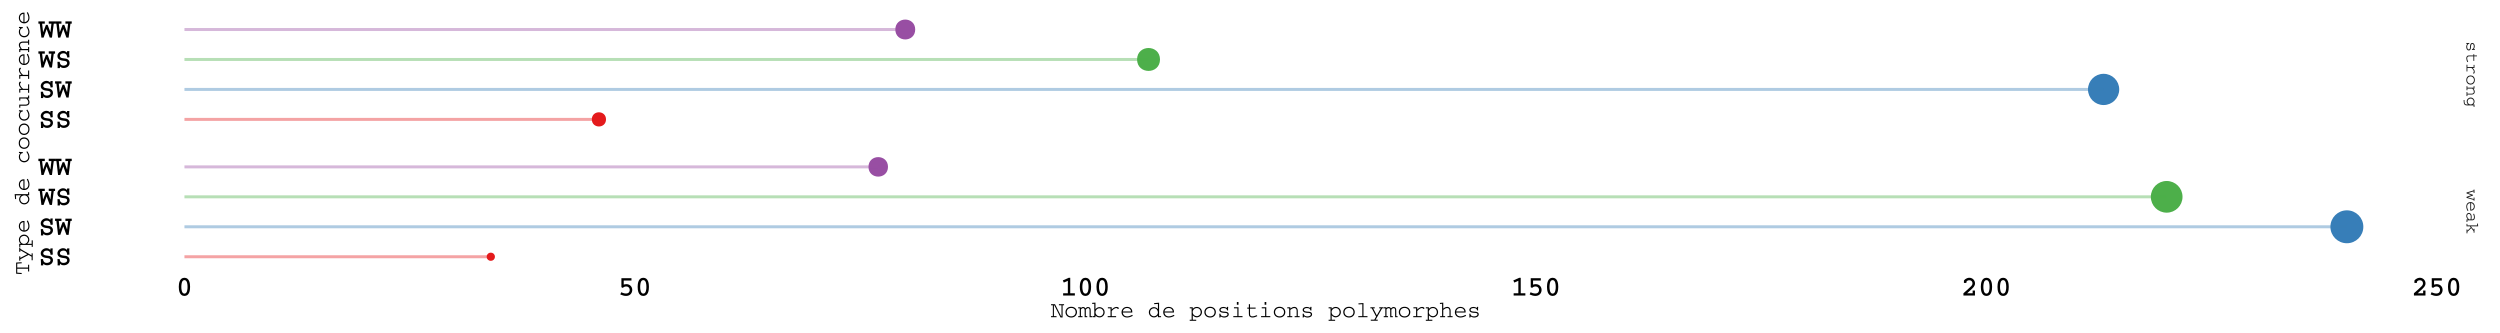 <?xml version="1.0" encoding="UTF-8"?>
<svg xmlns="http://www.w3.org/2000/svg" xmlns:xlink="http://www.w3.org/1999/xlink" width="1080pt" height="144pt" viewBox="0 0 1080 144" version="1.1">
<defs>
<g>
<symbol overflow="visible" id="glyph0-0">
<path style="stroke:none;" d=""/>
</symbol>
<symbol overflow="visible" id="glyph0-1">
<path style="stroke:none;" d="M 5.219 -7.109 L 5.125 -6.438 C 4.938 -6.641 4.453 -7.203 3.484 -7.203 C 2.297 -7.203 1.016 -6.266 1.016 -4.984 C 1.016 -3.203 2.969 -3.016 3.797 -2.922 C 4.531 -2.859 5.219 -2.719 5.219 -1.969 C 5.219 -1.141 4.328 -0.844 3.625 -0.844 C 2.453 -0.844 2.078 -1.594 1.984 -2.5 L 1.031 -2.5 C 1.062 -2.109 1.125 -1.312 1.125 -0.578 C 1.125 -0.188 1.109 -0.016 1.094 0.234 L 2.062 0.234 L 2.156 -0.484 C 2.453 -0.188 2.812 0.188 3.781 0.188 C 5.188 0.188 6.297 -0.75 6.297 -1.984 C 6.297 -2.766 5.875 -3.281 5.453 -3.547 C 4.969 -3.859 4.484 -3.906 3.688 -4 C 3.172 -4.062 2.094 -4.156 2.094 -5 C 2.094 -5.516 2.547 -6.172 3.641 -6.172 C 5.047 -6.172 5.203 -4.969 5.281 -4.312 L 6.234 -4.453 C 6.234 -4.484 6.219 -4.703 6.203 -4.734 C 6.188 -5.031 6.125 -5.578 6.125 -6.078 C 6.125 -6.5 6.156 -6.859 6.188 -7.109 Z M 5.219 -7.109 "/>
</symbol>
<symbol overflow="visible" id="glyph0-2">
<path style="stroke:none;" d="M 0 -7 L 0 -6.016 L 0.578 -6.016 L 1.297 0 L 2.25 0 L 3.547 -3.688 L 3.562 -3.688 L 4.906 0 L 5.859 0 L 6.641 -6.016 L 7.203 -6.016 L 7.203 -7 L 4.469 -7 L 4.469 -6.016 L 5.625 -6.016 L 5.203 -2.359 L 5.172 -2.359 L 3.984 -5.516 L 3.266 -5.516 L 2.047 -2.359 L 2.016 -2.359 L 1.609 -6.016 L 2.766 -6.016 L 2.766 -7 Z M 0 -7 "/>
</symbol>
<symbol overflow="visible" id="glyph0-3">
<path style="stroke:none;" d="M 3.594 -7.672 C 1.469 -7.672 1.156 -5.219 1.156 -3.75 C 1.156 -2.312 1.453 0.172 3.594 0.172 C 5.766 0.172 6.031 -2.312 6.031 -3.75 C 6.031 -5.203 5.75 -7.672 3.594 -7.672 Z M 3.594 -6.672 C 4.828 -6.672 4.938 -4.734 4.938 -3.75 C 4.938 -2.859 4.844 -0.828 3.594 -0.828 C 2.406 -0.828 2.25 -2.734 2.25 -3.75 C 2.25 -4.781 2.453 -5.797 2.734 -6.203 C 3.047 -6.625 3.438 -6.672 3.594 -6.672 Z M 3.594 -6.672 "/>
</symbol>
<symbol overflow="visible" id="glyph0-4">
<path style="stroke:none;" d="M 1.344 -7.5 L 1.344 -3.609 L 1.891 -3.297 C 2.219 -3.562 2.688 -3.922 3.422 -3.922 C 4.344 -3.922 4.938 -3.25 4.938 -2.391 C 4.938 -1.766 4.625 -0.875 3.297 -0.875 C 2.5 -0.875 1.781 -1.203 1.359 -1.375 C 1.344 -1.391 1.266 -1.422 1.25 -1.422 L 0.875 -0.453 C 1.875 -0.078 2.469 0.172 3.359 0.172 C 5.359 0.172 6.031 -1.359 6.031 -2.422 C 6.031 -3.812 5.016 -4.922 3.5 -4.922 C 2.922 -4.922 2.5 -4.766 2.344 -4.703 L 2.344 -6.469 L 5.688 -6.469 L 5.688 -7.5 Z M 1.344 -7.5 "/>
</symbol>
<symbol overflow="visible" id="glyph0-5">
<path style="stroke:none;" d="M 1.016 -6.531 L 1.438 -5.594 L 3.188 -6.375 L 3.188 -0.984 L 1.156 -0.984 L 1.156 0 L 6.219 0 L 6.219 -0.984 L 4.219 -0.984 L 4.219 -7.672 L 3.578 -7.672 Z M 1.016 -6.531 "/>
</symbol>
<symbol overflow="visible" id="glyph0-6">
<path style="stroke:none;" d="M 4.828 -2.156 L 4.828 -0.984 L 2.453 -0.984 L 3.609 -2.047 C 5.25 -3.531 5.844 -4.141 5.844 -5.281 C 5.844 -6.594 4.766 -7.672 3.422 -7.672 C 3.047 -7.672 1.984 -7.609 1.062 -6.484 L 1.062 -5.438 L 2.141 -5.438 C 2.141 -5.5 2.125 -5.609 2.125 -5.688 C 2.125 -6.453 3.016 -6.609 3.391 -6.609 C 4.25 -6.609 4.75 -6.031 4.75 -5.312 C 4.75 -4.844 4.625 -4.484 4.125 -3.984 C 3.141 -3 1.453 -1.5 0.844 -0.984 L 0.844 0 L 5.828 0 L 5.828 -2.156 Z M 4.828 -2.156 "/>
</symbol>
<symbol overflow="visible" id="glyph1-0">
<path style="stroke:none;" d=""/>
</symbol>
<symbol overflow="visible" id="glyph1-1">
<path style="stroke:none;" d="M 3.594 3.5 C 3.547 3.484 3.531 3.469 3.438 3.453 C 3.391 3.438 3.234 3.391 3.234 3.297 C 3.234 3.234 3.297 3.141 3.312 3.125 C 3.406 2.984 3.547 2.672 3.547 2.203 C 3.547 1.375 3.109 0.797 2.531 0.797 C 1.562 0.797 1.516 2.031 1.5 2.453 C 1.484 3.125 1.453 3.594 0.969 3.594 C 0.359 3.594 0.281 2.734 0.281 2.422 C 0.281 1.297 0.953 1.172 1.234 1.125 L 1.188 0.781 C 1.016 0.797 0.75 0.828 0.406 0.828 C 0.141 0.828 0.031 0.797 -0.109 0.781 L -0.109 1.125 C 0.078 1.172 0.234 1.219 0.234 1.281 C 0.234 1.297 0.219 1.328 0.219 1.328 C 0.109 1.516 -0.125 1.922 -0.125 2.5 C -0.125 3.203 0.219 4.031 0.984 4.031 C 1.828 4.031 1.875 3.062 1.891 2.875 C 1.938 1.938 1.969 1.219 2.547 1.219 C 2.875 1.219 3.141 1.578 3.141 2.219 C 3.141 3.312 2.625 3.422 2.312 3.469 L 2.359 3.828 C 2.484 3.812 2.625 3.781 2.859 3.781 C 3.172 3.781 3.375 3.828 3.547 3.859 Z M 3.594 3.5 "/>
</symbol>
<symbol overflow="visible" id="glyph1-2">
<path style="stroke:none;" d="M 4.5 1.391 L 3.328 1.391 L 3.328 0.844 L 2.953 0.844 L 2.953 1.391 L 1.438 1.391 C 0.906 1.391 0.531 1.391 0.25 1.656 C 0.078 1.828 -0.109 2.156 -0.109 2.656 C -0.109 3.172 0.109 3.797 0.344 4.297 L 0.703 4.156 C 0.312 3.219 0.281 2.875 0.281 2.609 C 0.281 1.781 0.844 1.781 1.438 1.781 L 2.953 1.781 L 2.953 3.719 L 3.328 3.719 L 3.328 1.781 L 4.5 1.781 Z M 4.5 1.391 "/>
</symbol>
<symbol overflow="visible" id="glyph1-3">
<path style="stroke:none;" d="M 3.438 0.656 L 3.062 0.656 L 3.062 1.594 L 0.375 1.594 L 0.375 0.594 L 0 0.594 L 0 3.516 L 0.375 3.516 L 0.375 1.984 L 2.125 1.984 C 2.438 2.266 3.156 2.891 3.156 3.578 C 3.156 3.906 2.969 4.016 2.859 4.094 C 2.844 4.094 2.812 4.109 2.797 4.125 L 3.109 4.547 C 3.312 4.375 3.547 4.156 3.547 3.641 C 3.547 2.891 3 2.359 2.641 1.984 L 3.438 1.984 Z M 3.438 0.656 "/>
</symbol>
<symbol overflow="visible" id="glyph1-4">
<path style="stroke:none;" d="M 1.75 0.422 C 0.797 0.422 -0.109 1.094 -0.109 2.406 C -0.109 3.734 0.828 4.391 1.75 4.391 C 2.656 4.391 3.594 3.734 3.594 2.406 C 3.594 1.094 2.703 0.422 1.75 0.422 Z M 1.75 0.844 C 2.5 0.844 3.203 1.406 3.203 2.406 C 3.203 3.422 2.484 3.953 1.75 3.953 C 1.016 3.953 0.281 3.422 0.281 2.406 C 0.281 1.391 0.984 0.844 1.75 0.844 Z M 1.75 0.844 "/>
</symbol>
<symbol overflow="visible" id="glyph1-5">
<path style="stroke:none;" d="M 3.438 0.266 L 3.062 0.266 L 3.062 0.922 L 0.375 0.922 L 0.375 0.266 L 0 0.266 L 0 2 L 0.375 2 L 0.375 1.328 L 2.516 1.328 C 3.094 2.047 3.156 2.453 3.156 2.719 C 3.156 3.188 2.797 3.5 2.203 3.5 L 0.375 3.5 L 0.375 2.812 L 0 2.812 L 0 4.531 L 0.375 4.531 L 0.375 3.891 L 2.234 3.891 C 3.016 3.891 3.562 3.438 3.562 2.703 C 3.562 2.125 3.234 1.688 2.984 1.328 L 3.438 1.328 Z M 3.438 0.266 "/>
</symbol>
<symbol overflow="visible" id="glyph1-6">
<path style="stroke:none;" d="M 3.438 3.375 L 2.859 3.375 L 2.859 3.359 C 3.469 2.906 3.469 2.172 3.469 2.094 C 3.469 1.203 2.766 0.375 1.781 0.375 C 0.875 0.375 0.078 1.109 0.078 2.094 C 0.078 2.797 0.531 3.25 0.703 3.359 L 0.703 3.375 L 0.234 3.375 C -0.859 3.375 -0.875 2.781 -0.875 1.438 L -1.25 1.438 L -1.25 1.938 C -1.25 3.375 -0.734 3.781 0.234 3.781 L 3.062 3.781 L 3.062 4.422 L 3.438 4.422 Z M 1.766 3.375 C 1.094 3.375 0.484 2.859 0.484 2.109 C 0.484 1.391 1.062 0.812 1.781 0.812 C 2.547 0.812 3.078 1.438 3.078 2.109 C 3.078 2.781 2.547 3.375 1.766 3.375 Z M 1.766 3.375 "/>
</symbol>
<symbol overflow="visible" id="glyph1-7">
<path style="stroke:none;" d="M 3.438 0.016 L 3.062 0.016 L 3.062 0.359 L 0 1.266 L 0 1.656 L 2.062 2.406 L 0 3.156 L 0 3.578 L 3.062 4.469 L 3.062 4.781 L 3.438 4.781 L 3.438 3.422 L 3.062 3.422 L 3.062 4.094 L 0.609 3.375 L 0.609 3.359 L 2.812 2.562 L 2.812 2.281 L 0.641 1.5 L 0.641 1.484 L 3.062 0.781 L 3.062 1.453 L 3.438 1.453 Z M 3.438 0.016 "/>
</symbol>
<symbol overflow="visible" id="glyph1-8">
<path style="stroke:none;" d="M 0.812 4.281 C 0.641 3.953 0.266 3.219 0.266 2.547 C 0.266 1.312 1.188 1.047 1.609 1.031 L 1.609 4.281 C 1.656 4.281 1.844 4.297 1.969 4.297 C 2.703 4.297 3.562 3.703 3.562 2.484 C 3.562 1.312 2.703 0.594 1.719 0.594 C 0.766 0.594 -0.109 1.234 -0.109 2.531 C -0.109 3.281 0.219 4.062 0.453 4.469 Z M 1.984 1.031 C 2.344 1.078 3.172 1.438 3.172 2.484 C 3.172 3.453 2.5 3.859 1.984 3.875 Z M 1.984 1.031 "/>
</symbol>
<symbol overflow="visible" id="glyph1-9">
<path style="stroke:none;" d="M 2.375 3.688 C 2.688 3.688 3.594 3.688 3.594 2.328 C 3.594 1.703 3.391 1.141 3.234 0.797 L 2.875 0.953 C 3.156 1.594 3.219 2.031 3.219 2.312 C 3.219 3.281 2.625 3.281 2.375 3.281 L 2.125 3.281 C 2.219 2.797 2.219 2.234 2.219 2.172 C 2.219 0.844 1.453 0.469 1.016 0.469 C 0.469 0.469 -0.109 0.969 -0.109 1.766 C -0.109 2.422 0.266 2.953 0.578 3.281 L 0 3.281 L 0 4.406 L 0.375 4.406 L 0.375 3.688 Z M 1.109 3.281 C 0.344 2.594 0.266 2.016 0.266 1.75 C 0.266 1.297 0.609 0.906 1.016 0.906 C 1.109 0.906 1.844 0.922 1.844 2.25 C 1.844 2.688 1.781 3.109 1.75 3.281 Z M 1.109 3.281 "/>
</symbol>
<symbol overflow="visible" id="glyph1-10">
<path style="stroke:none;" d="M 4.922 0.281 L 4.547 0.312 L 4.609 1.078 L 0.375 1.078 L 0.375 0.422 L 0 0.422 L 0 1.484 L 1.469 1.484 L 1.812 1.922 C 1.094 2.703 0.766 3.031 0.375 3.359 L 0.375 2.844 L 0 2.844 L 0 4.5 L 0.375 4.5 L 0.375 3.828 C 0.75 3.547 1.453 2.875 2.031 2.234 L 3.062 3.578 L 3.062 4.203 L 3.438 4.203 L 3.438 2.531 L 3.062 2.531 L 3.062 2.969 L 3.047 2.969 L 1.906 1.484 L 5.031 1.484 Z M 4.922 0.281 "/>
</symbol>
<symbol overflow="visible" id="glyph2-0">
<path style="stroke:none;" d=""/>
</symbol>
<symbol overflow="visible" id="glyph2-1">
<path style="stroke:none;" d="M 0.281 -5.625 L 0.281 -5.156 L 1.062 -5.156 L 1.062 -0.469 L 0.281 -0.469 L 0.281 0 L 2.656 0 L 2.656 -0.469 L 1.516 -0.469 L 1.516 -5.156 L 1.688 -5.156 L 4.375 0.125 L 5.266 0.125 L 5.266 -5.156 L 5.906 -5.156 L 5.906 -5.625 L 3.688 -5.625 L 3.688 -5.156 L 4.797 -5.156 L 4.797 -0.422 L 4.625 -0.422 L 1.984 -5.625 Z M 0.281 -5.625 "/>
</symbol>
<symbol overflow="visible" id="glyph2-2">
<path style="stroke:none;" d="M 0.516 -2.188 C 0.516 -0.984 1.375 0.141 3 0.141 C 4.672 0.141 5.484 -1.031 5.484 -2.188 C 5.484 -3.328 4.672 -4.5 3 -4.5 C 1.375 -4.5 0.516 -3.375 0.516 -2.188 Z M 1.062 -2.188 C 1.062 -3.125 1.75 -4 3 -4 C 4.281 -4 4.938 -3.109 4.938 -2.188 C 4.938 -1.266 4.281 -0.359 3 -0.359 C 1.734 -0.359 1.062 -1.234 1.062 -2.188 Z M 1.062 -2.188 "/>
</symbol>
<symbol overflow="visible" id="glyph2-3">
<path style="stroke:none;" d="M 0 -4.297 L 0 -3.828 L 0.688 -3.828 L 0.688 -0.469 L 0 -0.469 L 0 0 L 1.859 0 L 1.859 -0.469 L 1.188 -0.469 L 1.188 -3.344 C 1.344 -3.562 1.656 -3.906 2.141 -3.906 C 2.812 -3.906 2.797 -3.203 2.797 -2.766 L 2.797 0 L 3.922 0 L 3.922 -0.469 L 3.297 -0.469 L 3.297 -3.25 C 3.672 -3.766 4 -3.906 4.281 -3.906 C 4.938 -3.906 4.922 -3.281 4.922 -2.719 L 4.922 0 L 5.984 0 L 5.984 -0.469 L 5.422 -0.469 L 5.422 -2.719 C 5.422 -3.484 5.344 -3.703 5.156 -3.984 C 4.984 -4.234 4.609 -4.406 4.266 -4.406 C 3.797 -4.406 3.422 -4.125 3.125 -3.781 C 2.938 -4.188 2.547 -4.406 2.125 -4.406 C 1.656 -4.406 1.297 -4.094 1.266 -4.062 L 1.141 -3.953 L 1.141 -4.297 Z M 0 -4.297 "/>
</symbol>
<symbol overflow="visible" id="glyph2-4">
<path style="stroke:none;" d="M 0.047 -6.203 L 0.047 -5.734 L 0.969 -5.781 L 0.969 -0.469 L 0.172 -0.469 L 0.172 0 L 1.469 0 L 1.469 -0.766 C 1.703 -0.5 2.188 0.094 3.234 0.094 C 4.547 0.094 5.438 -1 5.438 -2.109 C 5.438 -3.344 4.438 -4.344 3.203 -4.344 C 2.469 -4.344 1.906 -4 1.484 -3.453 L 1.469 -3.453 L 1.469 -6.297 Z M 1.484 -2.125 C 1.484 -3.047 2.234 -3.844 3.219 -3.844 C 4.188 -3.844 4.906 -3.047 4.906 -2.125 C 4.906 -1.203 4.219 -0.406 3.234 -0.406 C 2.234 -0.406 1.484 -1.203 1.484 -2.125 Z M 1.484 -2.125 "/>
</symbol>
<symbol overflow="visible" id="glyph2-5">
<path style="stroke:none;" d="M 0.828 -4.297 L 0.828 -3.828 L 1.984 -3.828 L 1.984 -0.469 L 0.75 -0.469 L 0.75 0 L 4.391 0 L 4.391 -0.469 L 2.484 -0.469 L 2.484 -2.656 C 2.828 -3.047 3.625 -3.938 4.484 -3.938 C 4.875 -3.938 5.016 -3.719 5.109 -3.562 C 5.109 -3.547 5.141 -3.516 5.156 -3.5 L 5.688 -3.891 C 5.453 -4.156 5.188 -4.438 4.562 -4.438 C 3.609 -4.438 2.938 -3.75 2.484 -3.297 L 2.484 -4.297 Z M 0.828 -4.297 "/>
</symbol>
<symbol overflow="visible" id="glyph2-6">
<path style="stroke:none;" d="M 5.359 -1.016 C 4.938 -0.797 4.016 -0.344 3.188 -0.344 C 1.641 -0.344 1.312 -1.484 1.281 -2.016 L 5.359 -2.016 C 5.359 -2.078 5.375 -2.297 5.375 -2.453 C 5.375 -3.375 4.625 -4.453 3.109 -4.453 C 1.641 -4.453 0.734 -3.375 0.734 -2.141 C 0.734 -0.953 1.547 0.141 3.172 0.141 C 4.094 0.141 5.062 -0.281 5.594 -0.562 Z M 1.281 -2.484 C 1.344 -2.938 1.797 -3.969 3.109 -3.969 C 4.312 -3.969 4.828 -3.125 4.844 -2.484 Z M 1.281 -2.484 "/>
</symbol>
<symbol overflow="visible" id="glyph2-7">
<path style="stroke:none;" d=""/>
</symbol>
<symbol overflow="visible" id="glyph2-8">
<path style="stroke:none;" d="M 2.812 -6.078 L 2.844 -5.625 L 4.453 -5.734 L 4.453 -3.484 L 4.438 -3.484 C 4.062 -4.031 3.344 -4.344 2.734 -4.344 C 1.656 -4.344 0.531 -3.469 0.531 -2.125 C 0.531 -0.922 1.5 0.094 2.75 0.094 C 2.938 0.094 3.812 0.094 4.438 -0.734 L 4.453 -0.734 L 4.453 0 L 5.812 0 L 5.812 -0.469 L 4.953 -0.469 L 4.953 -6.266 Z M 4.438 -2.094 C 4.438 -1.125 3.656 -0.406 2.75 -0.406 C 1.844 -0.406 1.062 -1.109 1.062 -2.125 C 1.062 -3.156 1.875 -3.844 2.75 -3.844 C 3.859 -3.844 4.438 -2.891 4.438 -2.094 Z M 4.438 -2.094 "/>
</symbol>
<symbol overflow="visible" id="glyph2-9">
<path style="stroke:none;" d="M 0.188 -4.297 L 0.188 -3.828 L 1.016 -3.828 L 1.016 1.094 L 0.188 1.094 L 0.188 1.562 L 3 1.562 L 3 1.094 L 1.516 1.094 L 1.516 -0.797 L 1.531 -0.797 C 2.219 0.062 3.109 0.062 3.266 0.062 C 4.344 0.062 5.484 -0.844 5.484 -2.188 C 5.484 -3.328 4.609 -4.438 3.25 -4.438 C 2.188 -4.438 1.703 -3.812 1.531 -3.594 L 1.516 -3.594 L 1.516 -4.297 Z M 1.469 -2.219 C 1.469 -3.141 2.219 -3.938 3.266 -3.938 C 4.375 -3.938 4.938 -3.031 4.938 -2.203 C 4.938 -1.188 4.156 -0.438 3.25 -0.438 C 2.469 -0.438 1.469 -1.047 1.469 -2.219 Z M 1.469 -2.219 "/>
</symbol>
<symbol overflow="visible" id="glyph2-10">
<path style="stroke:none;" d="M 4.375 -4.5 C 4.344 -4.438 4.344 -4.422 4.312 -4.297 C 4.297 -4.234 4.234 -4.047 4.125 -4.047 C 4.047 -4.047 3.938 -4.125 3.906 -4.141 C 3.734 -4.25 3.344 -4.438 2.766 -4.438 C 1.703 -4.438 0.984 -3.891 0.984 -3.172 C 0.984 -1.953 2.547 -1.906 3.062 -1.875 C 3.906 -1.844 4.5 -1.812 4.5 -1.219 C 4.5 -0.453 3.422 -0.344 3.016 -0.344 C 1.625 -0.344 1.469 -1.203 1.406 -1.547 L 0.969 -1.484 C 0.984 -1.266 1.031 -0.938 1.031 -0.5 C 1.031 -0.172 1 -0.047 0.969 0.125 L 1.406 0.125 C 1.469 -0.094 1.516 -0.297 1.609 -0.297 C 1.625 -0.297 1.656 -0.266 1.656 -0.266 C 1.891 -0.141 2.406 0.156 3.125 0.156 C 4 0.156 5.047 -0.266 5.047 -1.234 C 5.047 -2.297 3.812 -2.344 3.594 -2.359 C 2.422 -2.422 1.531 -2.453 1.531 -3.188 C 1.531 -3.594 1.984 -3.938 2.766 -3.938 C 4.156 -3.938 4.266 -3.281 4.344 -2.891 L 4.781 -2.938 C 4.766 -3.109 4.734 -3.297 4.734 -3.562 C 4.734 -3.953 4.781 -4.219 4.812 -4.438 Z M 4.375 -4.5 "/>
</symbol>
<symbol overflow="visible" id="glyph2-11">
<path style="stroke:none;" d="M 1.297 -4.297 L 1.297 -3.828 L 2.766 -3.828 L 2.766 -0.469 L 1.016 -0.469 L 1.016 0 L 5 0 L 5 -0.469 L 3.266 -0.469 L 3.266 -4.297 Z M 2.547 -5.375 L 3.266 -5.375 L 3.266 -6.562 L 2.547 -6.562 Z M 2.547 -5.375 "/>
</symbol>
<symbol overflow="visible" id="glyph2-12">
<path style="stroke:none;" d="M 1.734 -5.625 L 1.734 -4.156 L 1.047 -4.156 L 1.047 -3.688 L 1.734 -3.688 L 1.734 -1.797 C 1.734 -1.141 1.734 -0.656 2.078 -0.312 C 2.297 -0.094 2.703 0.141 3.312 0.141 C 3.969 0.141 4.734 -0.141 5.375 -0.438 L 5.203 -0.875 C 4.031 -0.391 3.594 -0.359 3.266 -0.359 C 2.219 -0.359 2.234 -1.062 2.234 -1.797 L 2.234 -3.688 L 4.656 -3.688 L 4.656 -4.156 L 2.234 -4.156 L 2.234 -5.625 Z M 1.734 -5.625 "/>
</symbol>
<symbol overflow="visible" id="glyph2-13">
<path style="stroke:none;" d="M 0.344 -4.297 L 0.344 -3.828 L 1.156 -3.828 L 1.156 -0.469 L 0.344 -0.469 L 0.344 0 L 2.5 0 L 2.5 -0.469 L 1.656 -0.469 L 1.656 -3.156 C 2.562 -3.859 3.062 -3.953 3.391 -3.953 C 3.984 -3.953 4.375 -3.484 4.375 -2.766 L 4.375 -0.469 L 3.516 -0.469 L 3.516 0 L 5.672 0 L 5.672 -0.469 L 4.875 -0.469 L 4.875 -2.797 C 4.875 -3.766 4.297 -4.453 3.375 -4.453 C 2.656 -4.453 2.094 -4.047 1.656 -3.734 L 1.656 -4.297 Z M 0.344 -4.297 "/>
</symbol>
<symbol overflow="visible" id="glyph2-14">
<path style="stroke:none;" d="M 1.062 -5.969 L 1.125 -5.516 L 2.75 -5.625 L 2.75 -0.469 L 1.016 -0.469 L 1.016 0 L 4.984 0 L 4.984 -0.469 L 3.25 -0.469 L 3.25 -6.109 Z M 1.062 -5.969 "/>
</symbol>
<symbol overflow="visible" id="glyph2-15">
<path style="stroke:none;" d="M 0.234 -4.297 L 0.234 -3.828 L 0.844 -3.828 L 2.703 -0.266 L 1.938 1.062 L 0.406 1.062 L 0.406 1.531 L 3.406 1.531 L 3.406 1.062 L 2.516 1.062 L 5.312 -3.828 L 5.891 -3.828 L 5.891 -4.297 L 4.062 -4.297 L 4.062 -3.828 L 4.734 -3.828 L 3 -0.797 L 1.422 -3.828 L 2.109 -3.828 L 2.109 -4.297 Z M 0.234 -4.297 "/>
</symbol>
<symbol overflow="visible" id="glyph2-16">
<path style="stroke:none;" d="M 0.25 -6.172 L 0.297 -5.703 L 1.219 -5.781 L 1.219 -0.469 L 0.375 -0.469 L 0.375 0 L 2.516 0 L 2.516 -0.469 L 1.719 -0.469 L 1.719 -3.156 C 2.203 -3.547 2.812 -3.953 3.453 -3.953 C 4.047 -3.953 4.406 -3.484 4.406 -2.766 L 4.406 -0.469 L 3.562 -0.469 L 3.562 0 L 5.75 0 L 5.75 -0.469 L 4.906 -0.469 L 4.906 -2.797 C 4.906 -3.766 4.344 -4.453 3.438 -4.453 C 2.703 -4.453 2.156 -4.062 1.719 -3.734 L 1.719 -6.297 Z M 0.25 -6.172 "/>
</symbol>
<symbol overflow="visible" id="glyph3-0">
<path style="stroke:none;" d=""/>
</symbol>
<symbol overflow="visible" id="glyph3-1">
<path style="stroke:none;" d="M -5.625 -0.594 L -3.266 -0.438 L -3.203 -0.906 L -5.156 -1.047 L -5.156 -2.75 L -0.469 -2.75 L -0.469 -1.547 L 0 -1.547 L 0 -4.453 L -0.469 -4.453 L -0.469 -3.25 L -5.156 -3.25 L -5.156 -4.953 L -3.203 -5.094 L -3.266 -5.562 L -5.625 -5.406 Z M -5.625 -0.594 "/>
</symbol>
<symbol overflow="visible" id="glyph3-2">
<path style="stroke:none;" d="M -4.297 -0.234 L -3.828 -0.234 L -3.828 -0.844 L -0.266 -2.703 L 1.062 -1.938 L 1.062 -0.406 L 1.531 -0.406 L 1.531 -3.406 L 1.062 -3.406 L 1.062 -2.516 L -3.828 -5.312 L -3.828 -5.891 L -4.297 -5.891 L -4.297 -4.062 L -3.828 -4.062 L -3.828 -4.734 L -0.797 -3 L -3.828 -1.422 L -3.828 -2.109 L -4.297 -2.109 Z M -4.297 -0.234 "/>
</symbol>
<symbol overflow="visible" id="glyph3-3">
<path style="stroke:none;" d="M -4.297 -0.188 L -3.828 -0.188 L -3.828 -1.016 L 1.094 -1.016 L 1.094 -0.188 L 1.562 -0.188 L 1.562 -3 L 1.094 -3 L 1.094 -1.516 L -0.797 -1.516 L -0.797 -1.531 C 0.062 -2.219 0.062 -3.109 0.062 -3.266 C 0.062 -4.344 -0.844 -5.484 -2.188 -5.484 C -3.328 -5.484 -4.438 -4.609 -4.438 -3.25 C -4.438 -2.188 -3.812 -1.703 -3.594 -1.531 L -3.594 -1.516 L -4.297 -1.516 Z M -2.219 -1.469 C -3.141 -1.469 -3.938 -2.219 -3.938 -3.266 C -3.938 -4.375 -3.031 -4.938 -2.203 -4.938 C -1.188 -4.938 -0.438 -4.156 -0.438 -3.25 C -0.438 -2.469 -1.047 -1.469 -2.219 -1.469 Z M -2.219 -1.469 "/>
</symbol>
<symbol overflow="visible" id="glyph3-4">
<path style="stroke:none;" d="M -1.016 -5.359 C -0.797 -4.938 -0.344 -4.016 -0.344 -3.188 C -0.344 -1.641 -1.484 -1.312 -2.016 -1.281 L -2.016 -5.359 C -2.078 -5.359 -2.297 -5.375 -2.453 -5.375 C -3.375 -5.375 -4.453 -4.625 -4.453 -3.109 C -4.453 -1.641 -3.375 -0.734 -2.141 -0.734 C -0.953 -0.734 0.141 -1.547 0.141 -3.172 C 0.141 -4.094 -0.281 -5.062 -0.562 -5.594 Z M -2.484 -1.281 C -2.938 -1.344 -3.969 -1.797 -3.969 -3.109 C -3.969 -4.312 -3.125 -4.828 -2.484 -4.844 Z M -2.484 -1.281 "/>
</symbol>
<symbol overflow="visible" id="glyph3-5">
<path style="stroke:none;" d=""/>
</symbol>
<symbol overflow="visible" id="glyph3-6">
<path style="stroke:none;" d="M -6.078 -2.812 L -5.625 -2.844 L -5.734 -4.453 L -3.484 -4.453 L -3.484 -4.438 C -4.031 -4.062 -4.344 -3.344 -4.344 -2.734 C -4.344 -1.656 -3.469 -0.531 -2.125 -0.531 C -0.922 -0.531 0.094 -1.5 0.094 -2.75 C 0.094 -2.938 0.094 -3.812 -0.734 -4.438 L -0.734 -4.453 L 0 -4.453 L 0 -5.812 L -0.469 -5.812 L -0.469 -4.953 L -6.266 -4.953 Z M -2.094 -4.438 C -1.125 -4.438 -0.406 -3.656 -0.406 -2.75 C -0.406 -1.844 -1.109 -1.062 -2.125 -1.062 C -3.156 -1.062 -3.844 -1.875 -3.844 -2.75 C -3.844 -3.859 -2.891 -4.438 -2.094 -4.438 Z M -2.094 -4.438 "/>
</symbol>
<symbol overflow="visible" id="glyph3-7">
<path style="stroke:none;" d="M -4.438 -4.766 C -4.297 -4.734 -4.188 -4.719 -4.109 -4.703 C -4.047 -4.703 -3.891 -4.656 -3.891 -4.609 C -3.891 -4.594 -3.906 -4.578 -3.922 -4.562 C -4.406 -3.984 -4.453 -3.484 -4.453 -3.094 C -4.453 -1.469 -3.234 -0.703 -2.156 -0.703 C -0.891 -0.703 0.141 -1.656 0.141 -3.062 C 0.141 -4.172 -0.516 -5.062 -0.828 -5.484 L -1.203 -5.234 C -0.703 -4.5 -0.359 -3.812 -0.359 -3.109 C -0.359 -1.797 -1.344 -1.25 -2.172 -1.25 C -3.031 -1.25 -3.953 -1.859 -3.953 -3.156 C -3.953 -4.438 -3.188 -4.594 -2.906 -4.672 L -2.734 -4.703 L -2.797 -5.172 C -3.062 -5.156 -3.266 -5.141 -3.453 -5.141 C -3.812 -5.141 -4.188 -5.203 -4.375 -5.234 Z M -4.438 -4.766 "/>
</symbol>
<symbol overflow="visible" id="glyph3-8">
<path style="stroke:none;" d="M -2.188 -0.516 C -0.984 -0.516 0.141 -1.375 0.141 -3 C 0.141 -4.672 -1.031 -5.484 -2.188 -5.484 C -3.328 -5.484 -4.5 -4.672 -4.5 -3 C -4.5 -1.375 -3.375 -0.516 -2.188 -0.516 Z M -2.188 -1.062 C -3.125 -1.062 -4 -1.75 -4 -3 C -4 -4.281 -3.109 -4.938 -2.188 -4.938 C -1.266 -4.938 -0.359 -4.281 -0.359 -3 C -0.359 -1.734 -1.234 -1.062 -2.188 -1.062 Z M -2.188 -1.062 "/>
</symbol>
<symbol overflow="visible" id="glyph3-9">
<path style="stroke:none;" d="M -4.297 -0.312 L -3.828 -0.312 L -3.828 -1.141 L -1.656 -1.141 C -0.859 -1.141 0.141 -1.422 0.141 -2.688 C 0.141 -3.453 -0.297 -3.969 -0.547 -4.25 L 0 -4.25 L 0 -5.562 L -0.469 -5.562 L -0.469 -4.75 L -4.297 -4.75 L -4.297 -3.391 L -3.828 -3.391 L -3.828 -4.25 L -1.234 -4.25 C -0.625 -3.703 -0.359 -3.188 -0.359 -2.641 C -0.359 -1.641 -1.391 -1.641 -1.656 -1.641 L -4.297 -1.641 Z M -4.297 -0.312 "/>
</symbol>
<symbol overflow="visible" id="glyph3-10">
<path style="stroke:none;" d="M -4.297 -0.828 L -3.828 -0.828 L -3.828 -1.984 L -0.469 -1.984 L -0.469 -0.75 L 0 -0.75 L 0 -4.391 L -0.469 -4.391 L -0.469 -2.484 L -2.656 -2.484 C -3.047 -2.828 -3.938 -3.625 -3.938 -4.484 C -3.938 -4.875 -3.719 -5.016 -3.562 -5.109 C -3.547 -5.109 -3.516 -5.141 -3.5 -5.156 L -3.891 -5.688 C -4.156 -5.453 -4.438 -5.188 -4.438 -4.562 C -4.438 -3.609 -3.75 -2.938 -3.297 -2.484 L -4.297 -2.484 Z M -4.297 -0.828 "/>
</symbol>
<symbol overflow="visible" id="glyph3-11">
<path style="stroke:none;" d="M -4.297 -0.344 L -3.828 -0.344 L -3.828 -1.156 L -0.469 -1.156 L -0.469 -0.344 L 0 -0.344 L 0 -2.5 L -0.469 -2.5 L -0.469 -1.656 L -3.156 -1.656 C -3.859 -2.562 -3.953 -3.062 -3.953 -3.391 C -3.953 -3.984 -3.484 -4.375 -2.766 -4.375 L -0.469 -4.375 L -0.469 -3.516 L 0 -3.516 L 0 -5.672 L -0.469 -5.672 L -0.469 -4.875 L -2.797 -4.875 C -3.766 -4.875 -4.453 -4.297 -4.453 -3.375 C -4.453 -2.656 -4.047 -2.094 -3.734 -1.656 L -4.297 -1.656 Z M -4.297 -0.344 "/>
</symbol>
</g>
</defs>
<g id="surface51">
<rect x="0" y="0" width="1080" height="144" style="fill:rgb(100%,100%,100%);fill-opacity:1;stroke:none;"/>
<path style="fill-rule:nonzero;fill:rgb(89.412%,10.196%,10.98%);fill-opacity:1;stroke-width:0.709;stroke-linecap:round;stroke-linejoin:round;stroke:rgb(89.412%,10.196%,10.98%);stroke-opacity:1;stroke-miterlimit:10;" d="M 261.441 51.574 C 261.441 55.188 256.023 55.188 256.023 51.574 C 256.023 47.961 261.441 47.961 261.441 51.574 "/>
<path style="fill-rule:nonzero;fill:rgb(21.569%,49.412%,72.157%);fill-opacity:1;stroke-width:0.709;stroke-linecap:round;stroke-linejoin:round;stroke:rgb(21.569%,49.412%,72.157%);stroke-opacity:1;stroke-miterlimit:10;" d="M 915.152 38.633 C 915.152 42.164 912.289 45.027 908.758 45.027 C 905.227 45.027 902.363 42.164 902.363 38.633 C 902.363 35.102 905.227 32.238 908.758 32.238 C 912.289 32.238 915.152 35.102 915.152 38.633 "/>
<path style="fill-rule:nonzero;fill:rgb(30.196%,68.627%,29.02%);fill-opacity:1;stroke-width:0.709;stroke-linecap:round;stroke-linejoin:round;stroke:rgb(30.196%,68.627%,29.02%);stroke-opacity:1;stroke-miterlimit:10;" d="M 500.766 25.688 C 500.766 31.82 491.57 31.82 491.57 25.688 C 491.57 19.559 500.766 19.559 500.766 25.688 "/>
<path style="fill-rule:nonzero;fill:rgb(59.608%,30.588%,63.922%);fill-opacity:1;stroke-width:0.709;stroke-linecap:round;stroke-linejoin:round;stroke:rgb(59.608%,30.588%,63.922%);stroke-opacity:1;stroke-miterlimit:10;" d="M 395.016 12.746 C 395.016 18.004 387.133 18.004 387.133 12.746 C 387.133 7.492 395.016 7.492 395.016 12.746 "/>
<path style=" stroke:none;fill-rule:nonzero;fill:rgb(89.412%,10.196%,10.98%);fill-opacity:0.4;" d="M 79.684 52.223 L 258.73 52.223 L 258.73 50.93 L 79.684 50.93 Z M 79.684 52.223 "/>
<path style=" stroke:none;fill-rule:nonzero;fill:rgb(21.569%,49.412%,72.157%);fill-opacity:0.4;" d="M 79.684 39.277 L 908.758 39.277 L 908.758 37.984 L 79.684 37.984 Z M 79.684 39.277 "/>
<path style=" stroke:none;fill-rule:nonzero;fill:rgb(30.196%,68.627%,29.02%);fill-opacity:0.4;" d="M 79.684 26.336 L 496.168 26.336 L 496.168 25.043 L 79.684 25.043 Z M 79.684 26.336 "/>
<path style=" stroke:none;fill-rule:nonzero;fill:rgb(59.608%,30.588%,63.922%);fill-opacity:0.4;" d="M 79.684 13.395 L 391.074 13.395 L 391.074 12.102 L 79.684 12.102 Z M 79.684 13.395 "/>
<path style="fill-rule:nonzero;fill:rgb(89.412%,10.196%,10.98%);fill-opacity:1;stroke-width:0.709;stroke-linecap:round;stroke-linejoin:round;stroke:rgb(89.412%,10.196%,10.98%);stroke-opacity:1;stroke-miterlimit:10;" d="M 213.445 110.914 C 213.445 112.809 210.605 112.809 210.605 110.914 C 210.605 109.02 213.445 109.02 213.445 110.914 "/>
<path style="fill-rule:nonzero;fill:rgb(21.569%,49.412%,72.157%);fill-opacity:1;stroke-width:0.709;stroke-linecap:round;stroke-linejoin:round;stroke:rgb(21.569%,49.412%,72.157%);stroke-opacity:1;stroke-miterlimit:10;" d="M 1020.609 97.973 C 1020.609 101.703 1017.582 104.727 1013.852 104.727 C 1010.121 104.727 1007.094 101.703 1007.094 97.973 C 1007.094 94.242 1010.121 91.215 1013.852 91.215 C 1017.582 91.215 1020.609 94.242 1020.609 97.973 "/>
<path style="fill-rule:nonzero;fill:rgb(30.196%,68.627%,29.02%);fill-opacity:1;stroke-width:0.709;stroke-linecap:round;stroke-linejoin:round;stroke:rgb(30.196%,68.627%,29.02%);stroke-opacity:1;stroke-miterlimit:10;" d="M 942.496 85.027 C 942.496 88.613 939.59 91.52 936.004 91.52 C 932.418 91.52 929.516 88.613 929.516 85.027 C 929.516 81.445 932.418 78.539 936.004 78.539 C 939.59 78.539 942.496 81.445 942.496 85.027 "/>
<path style="fill-rule:nonzero;fill:rgb(59.608%,30.588%,63.922%);fill-opacity:1;stroke-width:0.709;stroke-linecap:round;stroke-linejoin:round;stroke:rgb(59.608%,30.588%,63.922%);stroke-opacity:1;stroke-miterlimit:10;" d="M 383.254 72.086 C 383.254 77.23 375.539 77.23 375.539 72.086 C 375.539 66.941 383.254 66.941 383.254 72.086 "/>
<path style=" stroke:none;fill-rule:nonzero;fill:rgb(89.412%,10.196%,10.98%);fill-opacity:0.4;" d="M 79.684 111.562 L 212.023 111.562 L 212.023 110.27 L 79.684 110.27 Z M 79.684 111.562 "/>
<path style=" stroke:none;fill-rule:nonzero;fill:rgb(21.569%,49.412%,72.157%);fill-opacity:0.4;" d="M 79.684 98.617 L 1013.852 98.617 L 1013.852 97.324 L 79.684 97.324 Z M 79.684 98.617 "/>
<path style=" stroke:none;fill-rule:nonzero;fill:rgb(30.196%,68.627%,29.02%);fill-opacity:0.4;" d="M 79.684 85.676 L 936.004 85.676 L 936.004 84.383 L 79.684 84.383 Z M 79.684 85.676 "/>
<path style=" stroke:none;fill-rule:nonzero;fill:rgb(59.608%,30.588%,63.922%);fill-opacity:0.4;" d="M 79.684 72.734 L 379.395 72.734 L 379.395 71.441 L 79.684 71.441 Z M 79.684 72.734 "/>
<g style="fill:rgb(0%,0%,0%);fill-opacity:1;">
  <use xlink:href="#glyph0-1" x="16.586" y="55.074"/>
  <use xlink:href="#glyph0-1" x="23.786" y="55.074"/>
</g>
<g style="fill:rgb(0%,0%,0%);fill-opacity:1;">
  <use xlink:href="#glyph0-1" x="16.586" y="42.133"/>
  <use xlink:href="#glyph0-2" x="23.786" y="42.133"/>
</g>
<g style="fill:rgb(0%,0%,0%);fill-opacity:1;">
  <use xlink:href="#glyph0-2" x="16.586" y="29.188"/>
  <use xlink:href="#glyph0-1" x="23.786" y="29.188"/>
</g>
<g style="fill:rgb(0%,0%,0%);fill-opacity:1;">
  <use xlink:href="#glyph0-2" x="16.586" y="16.246"/>
  <use xlink:href="#glyph0-2" x="23.786" y="16.246"/>
</g>
<g style="fill:rgb(0%,0%,0%);fill-opacity:1;">
  <use xlink:href="#glyph0-1" x="16.586" y="114.414"/>
  <use xlink:href="#glyph0-1" x="23.786" y="114.414"/>
</g>
<g style="fill:rgb(0%,0%,0%);fill-opacity:1;">
  <use xlink:href="#glyph0-1" x="16.586" y="101.473"/>
  <use xlink:href="#glyph0-2" x="23.786" y="101.473"/>
</g>
<g style="fill:rgb(0%,0%,0%);fill-opacity:1;">
  <use xlink:href="#glyph0-2" x="16.586" y="88.527"/>
  <use xlink:href="#glyph0-1" x="23.786" y="88.527"/>
</g>
<g style="fill:rgb(0%,0%,0%);fill-opacity:1;">
  <use xlink:href="#glyph0-2" x="16.586" y="75.586"/>
  <use xlink:href="#glyph0-2" x="23.786" y="75.586"/>
</g>
<g style="fill:rgb(10.196%,10.196%,10.196%);fill-opacity:1;">
  <use xlink:href="#glyph1-1" x="1065.539" y="17.762"/>
  <use xlink:href="#glyph1-2" x="1065.539" y="22.562"/>
  <use xlink:href="#glyph1-3" x="1065.539" y="27.362"/>
  <use xlink:href="#glyph1-4" x="1065.539" y="32.162"/>
  <use xlink:href="#glyph1-5" x="1065.539" y="36.961"/>
  <use xlink:href="#glyph1-6" x="1065.539" y="41.761"/>
</g>
<g style="fill:rgb(10.196%,10.196%,10.196%);fill-opacity:1;">
  <use xlink:href="#glyph1-7" x="1065.539" y="81.898"/>
  <use xlink:href="#glyph1-8" x="1065.539" y="86.698"/>
  <use xlink:href="#glyph1-9" x="1065.539" y="91.498"/>
  <use xlink:href="#glyph1-10" x="1065.539" y="96.298"/>
</g>
<g style="fill:rgb(0%,0%,0%);fill-opacity:1;">
  <use xlink:href="#glyph0-3" x="76.082" y="127.672"/>
</g>
<g style="fill:rgb(0%,0%,0%);fill-opacity:1;">
  <use xlink:href="#glyph0-4" x="267.105" y="127.672"/>
  <use xlink:href="#glyph0-3" x="274.306" y="127.672"/>
</g>
<g style="fill:rgb(0%,0%,0%);fill-opacity:1;">
  <use xlink:href="#glyph0-5" x="458.121" y="127.672"/>
  <use xlink:href="#glyph0-3" x="465.321" y="127.672"/>
  <use xlink:href="#glyph0-3" x="472.521" y="127.672"/>
</g>
<g style="fill:rgb(0%,0%,0%);fill-opacity:1;">
  <use xlink:href="#glyph0-5" x="652.738" y="127.672"/>
  <use xlink:href="#glyph0-4" x="659.938" y="127.672"/>
  <use xlink:href="#glyph0-3" x="667.138" y="127.672"/>
</g>
<g style="fill:rgb(0%,0%,0%);fill-opacity:1;">
  <use xlink:href="#glyph0-6" x="847.355" y="127.672"/>
  <use xlink:href="#glyph0-3" x="854.556" y="127.672"/>
  <use xlink:href="#glyph0-3" x="861.756" y="127.672"/>
</g>
<g style="fill:rgb(0%,0%,0%);fill-opacity:1;">
  <use xlink:href="#glyph0-6" x="1041.973" y="127.672"/>
  <use xlink:href="#glyph0-4" x="1049.173" y="127.672"/>
  <use xlink:href="#glyph0-3" x="1056.373" y="127.672"/>
</g>
<g style="fill:rgb(0%,0%,0%);fill-opacity:1;">
  <use xlink:href="#glyph2-1" x="453.77" y="137.027"/>
  <use xlink:href="#glyph2-2" x="459.77" y="137.027"/>
  <use xlink:href="#glyph2-3" x="465.77" y="137.027"/>
  <use xlink:href="#glyph2-4" x="471.77" y="137.027"/>
  <use xlink:href="#glyph2-5" x="477.77" y="137.027"/>
  <use xlink:href="#glyph2-6" x="483.77" y="137.027"/>
  <use xlink:href="#glyph2-7" x="489.77" y="137.027"/>
  <use xlink:href="#glyph2-8" x="495.77" y="137.027"/>
  <use xlink:href="#glyph2-6" x="501.77" y="137.027"/>
  <use xlink:href="#glyph2-7" x="507.77" y="137.027"/>
  <use xlink:href="#glyph2-9" x="513.77" y="137.027"/>
  <use xlink:href="#glyph2-2" x="519.77" y="137.027"/>
  <use xlink:href="#glyph2-10" x="525.77" y="137.027"/>
  <use xlink:href="#glyph2-11" x="531.77" y="137.027"/>
  <use xlink:href="#glyph2-12" x="537.77" y="137.027"/>
  <use xlink:href="#glyph2-11" x="543.77" y="137.027"/>
  <use xlink:href="#glyph2-2" x="549.77" y="137.027"/>
  <use xlink:href="#glyph2-13" x="555.77" y="137.027"/>
  <use xlink:href="#glyph2-10" x="561.77" y="137.027"/>
  <use xlink:href="#glyph2-7" x="567.77" y="137.027"/>
  <use xlink:href="#glyph2-9" x="573.77" y="137.027"/>
  <use xlink:href="#glyph2-2" x="579.77" y="137.027"/>
  <use xlink:href="#glyph2-14" x="585.77" y="137.027"/>
  <use xlink:href="#glyph2-15" x="591.77" y="137.027"/>
  <use xlink:href="#glyph2-3" x="597.77" y="137.027"/>
  <use xlink:href="#glyph2-2" x="603.77" y="137.027"/>
  <use xlink:href="#glyph2-5" x="609.77" y="137.027"/>
  <use xlink:href="#glyph2-9" x="615.77" y="137.027"/>
  <use xlink:href="#glyph2-16" x="621.77" y="137.027"/>
  <use xlink:href="#glyph2-6" x="627.77" y="137.027"/>
  <use xlink:href="#glyph2-10" x="633.77" y="137.027"/>
</g>
<g style="fill:rgb(0%,0%,0%);fill-opacity:1;">
  <use xlink:href="#glyph3-1" x="12.598" y="118.832"/>
  <use xlink:href="#glyph3-2" x="12.598" y="112.832"/>
  <use xlink:href="#glyph3-3" x="12.598" y="106.832"/>
  <use xlink:href="#glyph3-4" x="12.598" y="100.832"/>
  <use xlink:href="#glyph3-5" x="12.598" y="94.832"/>
  <use xlink:href="#glyph3-6" x="12.598" y="88.832"/>
  <use xlink:href="#glyph3-4" x="12.598" y="82.832"/>
  <use xlink:href="#glyph3-5" x="12.598" y="76.832"/>
  <use xlink:href="#glyph3-7" x="12.598" y="70.832"/>
  <use xlink:href="#glyph3-8" x="12.598" y="64.832"/>
  <use xlink:href="#glyph3-8" x="12.598" y="58.832"/>
  <use xlink:href="#glyph3-7" x="12.598" y="52.832"/>
  <use xlink:href="#glyph3-9" x="12.598" y="46.832"/>
  <use xlink:href="#glyph3-10" x="12.598" y="40.832"/>
  <use xlink:href="#glyph3-10" x="12.598" y="34.832"/>
  <use xlink:href="#glyph3-4" x="12.598" y="28.832"/>
  <use xlink:href="#glyph3-11" x="12.598" y="22.832"/>
  <use xlink:href="#glyph3-7" x="12.598" y="16.832"/>
  <use xlink:href="#glyph3-4" x="12.598" y="10.832"/>
</g>
</g>
</svg>

